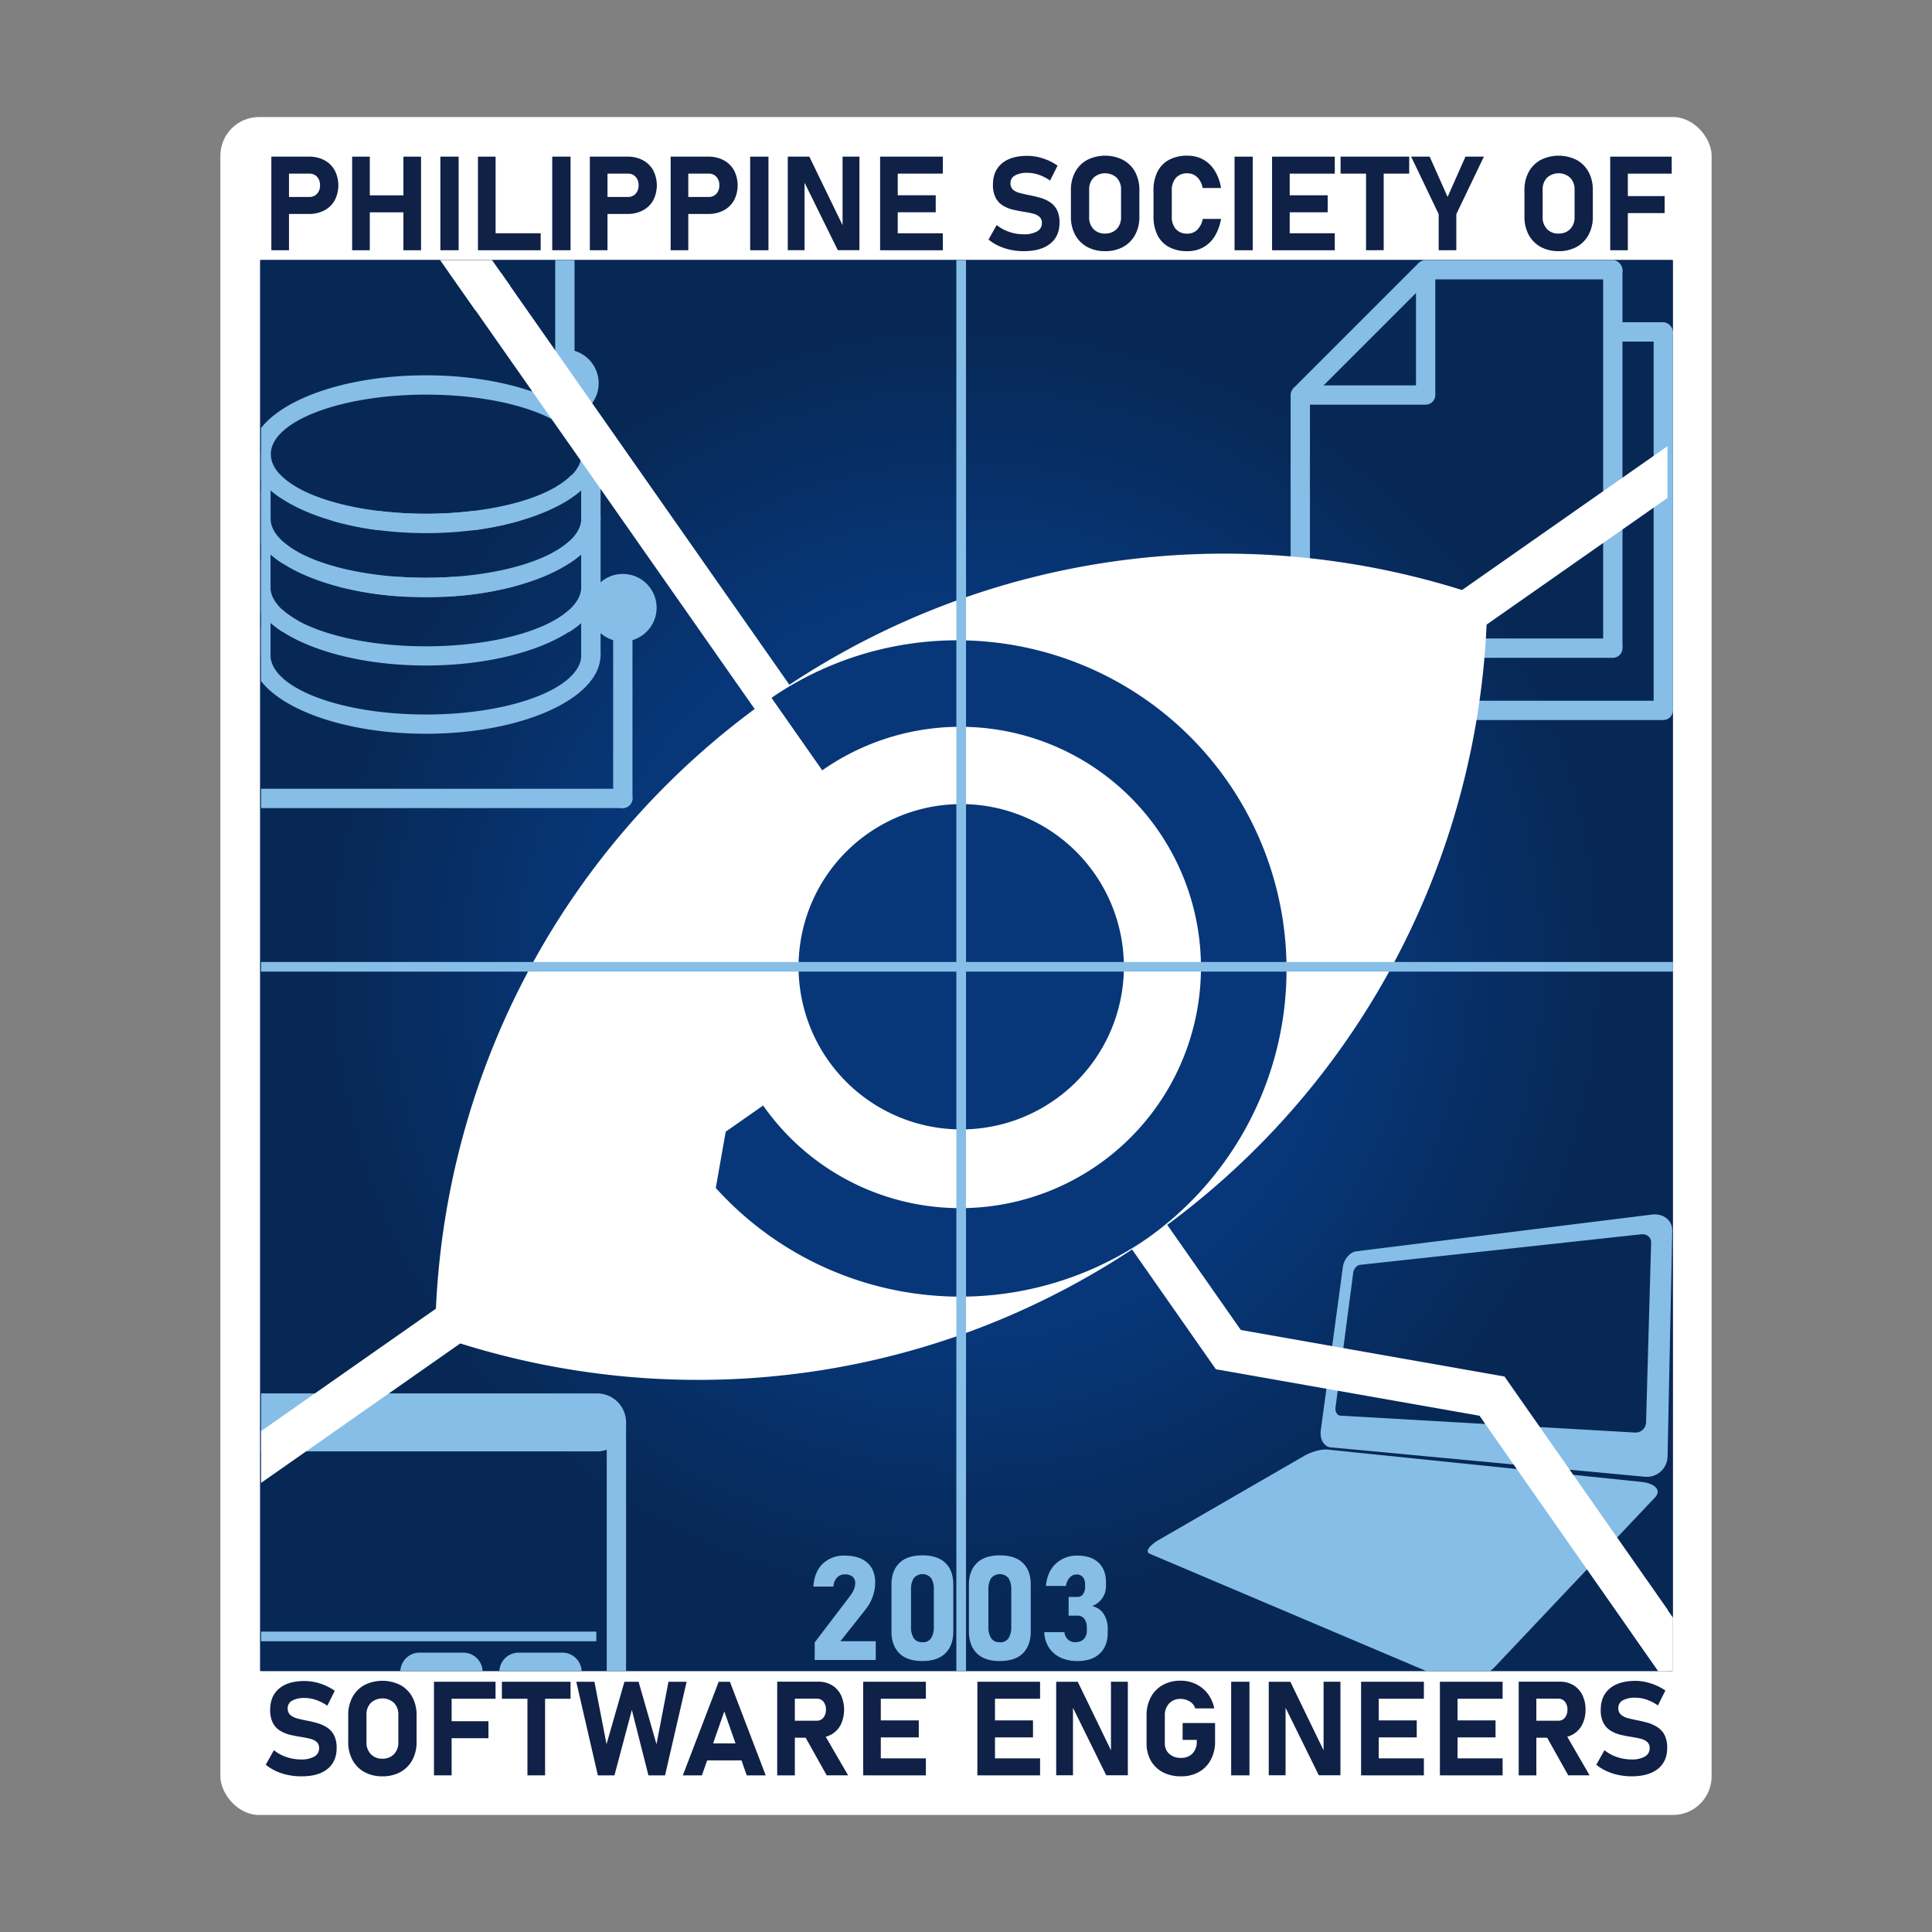 <svg id="Layer_1" data-name="Layer 1" xmlns="http://www.w3.org/2000/svg" xmlns:xlink="http://www.w3.org/1999/xlink" viewBox="0 0 1000 1000"><rect x="0" y="0" width="1000" height="1000" fill="#808080" stroke="none"/><defs><style>.cls-1{fill:#fff;}.cls-2{fill:url(#radial-gradient);}.cls-3{fill:url(#radial-gradient-2);}.cls-4{fill:#86bee7;}.cls-5{fill:#102147;}</style><radialGradient id="radial-gradient" cx="500.53" cy="499.75" r="365.28" gradientUnits="userSpaceOnUse"><stop offset="0" stop-color="#0033ae"/><stop offset="1" stop-color="#12254b"/></radialGradient><radialGradient id="radial-gradient-2" cx="500.01" cy="499.75" r="365.28" gradientUnits="userSpaceOnUse"><stop offset="0.52" stop-color="#073779"/><stop offset="0.91" stop-color="#072855"/></radialGradient></defs><rect class="cls-1" x="114.07" y="60.58" width="771.86" height="878.84" rx="20"/><g id="Main_logo" data-name="Main logo"><rect class="cls-2" x="135.12" y="134.6" width="730.81" height="730.31"/><rect id="Gradient_Ferj_" data-name="Gradient(Ferj)" class="cls-3" x="134.6" y="134.6" width="730.81" height="730.31"/><path class="cls-4" d="M421.69,859.2v-9.09L440.05,826a14.16,14.16,0,0,0,1.93-3.33,8.72,8.72,0,0,0,.68-3.18v-.07a4.15,4.15,0,0,0-1.4-3.35,6,6,0,0,0-4-1.17,5.31,5.31,0,0,0-4,1.63,7.82,7.82,0,0,0-1.9,4.66v0H421v0q.51-7.62,4.87-11.81a15.63,15.63,0,0,1,11.31-4.2q7.55,0,11.68,3.65c2.76,2.42,4.14,5.86,4.14,10.29v0a21.44,21.44,0,0,1-1.27,7.23,22.6,22.6,0,0,1-3.55,6.49L435,849.49h18.28v9.71Z"/><path class="cls-4" d="M477.42,859.75q-8,0-12-4.1t-4-11.09V820.25q0-7.11,4-11.15t12-4.05c5.29,0,9.29,1.35,12,4s4,6.41,4,11.17v24.31q0,7.1-4.05,11.15T477.42,859.75Zm0-9.71a5,5,0,0,0,4.54-2.15,10.88,10.88,0,0,0,1.38-5.91V822.82A10.83,10.83,0,0,0,482,816.9a5.88,5.88,0,0,0-9.07,0,10.73,10.73,0,0,0-1.39,5.92V842a10.79,10.79,0,0,0,1.39,5.91A5,5,0,0,0,477.42,850Z"/><path class="cls-4" d="M517.51,859.75q-8,0-12-4.1t-4-11.09V820.25q0-7.11,4.05-11.15t11.95-4.05q7.95,0,12,4t4,11.17v24.31q0,7.1-4,11.15T517.51,859.75Zm0-9.71a5,5,0,0,0,4.54-2.15,10.88,10.88,0,0,0,1.38-5.91V822.82a10.83,10.83,0,0,0-1.38-5.92,5.86,5.86,0,0,0-9.06,0,10.73,10.73,0,0,0-1.4,5.92V842a10.79,10.79,0,0,0,1.4,5.91A5,5,0,0,0,517.51,850Z"/><path class="cls-4" d="M557.64,859.75A20.21,20.21,0,0,1,549,858a14.52,14.52,0,0,1-6-5.12,15.82,15.82,0,0,1-2.5-8.09h10.41a6.34,6.34,0,0,0,1.84,3.83,5.4,5.4,0,0,0,3.79,1.36,5.94,5.94,0,0,0,4.43-1.6,6.2,6.2,0,0,0,1.57-4.51v-1.25a7.63,7.63,0,0,0-1.27-4.71,4.32,4.32,0,0,0-3.63-1.65h-4.52v-9.71h4.52a3.42,3.42,0,0,0,3-1.46,6.83,6.83,0,0,0,1-4.06v-.92a5.64,5.64,0,0,0-1.16-3.81,4.07,4.07,0,0,0-3.25-1.34,4.63,4.63,0,0,0-3.51,1.54,8.41,8.41,0,0,0-2,4.38H541.38q.68-7.47,5.19-11.59a15.85,15.85,0,0,1,11-4.12q7.1,0,11,3.63t3.88,10.28v1.62a10.87,10.87,0,0,1-7.21,10.59,9.47,9.47,0,0,1,6,4.05,14.19,14.19,0,0,1,2.11,8V845q0,7-4.12,10.89T557.64,859.75Z"/><path class="cls-5" d="M155.78,919.42a32.53,32.53,0,0,1-6.79-.7,28.28,28.28,0,0,1-6.21-2.05,24.64,24.64,0,0,1-5.23-3.25l4.23-7.53a20.56,20.56,0,0,0,6.46,3.55,23.34,23.34,0,0,0,7.54,1.25,13.2,13.2,0,0,0,6.93-1.52,4.76,4.76,0,0,0,2.46-4.28v0a4.14,4.14,0,0,0-1.23-3.22,7.79,7.79,0,0,0-3.25-1.65q-2-.53-4.38-.9-2.84-.44-5.73-1.08a18.43,18.43,0,0,1-5.34-2.07,10.56,10.56,0,0,1-3.91-4,14.33,14.33,0,0,1-1.48-7v0q0-7.1,4.66-11t13.2-3.88a26.1,26.1,0,0,1,8,1.31,28.7,28.7,0,0,1,7.56,3.75l-3.86,7.73a23.55,23.55,0,0,0-5.85-3,18,18,0,0,0-5.85-1,12.69,12.69,0,0,0-6.5,1.38,4.32,4.32,0,0,0-2.3,3.88v0a4.46,4.46,0,0,0,1.37,3.53,8.71,8.71,0,0,0,3.56,1.78c1.47.39,3,.75,4.73,1.09q2.81.52,5.57,1.31a19,19,0,0,1,5.07,2.25,10.58,10.58,0,0,1,3.66,4,14.22,14.22,0,0,1,1.37,6.67v.07q0,7-4.83,10.84T155.78,919.42Z"/><path class="cls-5" d="M197.93,919.42a18.91,18.91,0,0,1-9.31-2.21,15.43,15.43,0,0,1-6.18-6.25,19.29,19.29,0,0,1-2.2-9.4V887.83a19.22,19.22,0,0,1,2.2-9.41,15.47,15.47,0,0,1,6.18-6.24,20.74,20.74,0,0,1,18.63,0,15.59,15.59,0,0,1,6.18,6.24,19.33,19.33,0,0,1,2.2,9.41v13.73a19.4,19.4,0,0,1-2.2,9.4,15.56,15.56,0,0,1-6.18,6.25A19,19,0,0,1,197.93,919.42Zm0-9.13a7.94,7.94,0,0,0,6-2.33,8.52,8.52,0,0,0,2.25-6.17V887.6a8.48,8.48,0,0,0-2.25-6.18,8.87,8.87,0,0,0-12,0,8.48,8.48,0,0,0-2.25,6.18v14.19A8.52,8.52,0,0,0,192,908,7.94,7.94,0,0,0,197.93,910.29Z"/><path class="cls-5" d="M224.62,918.92V870.47h9.14v48.45ZM228,879.27v-8.8h28.49v8.8Zm0,20.42V890.9h24.82v8.79Z"/><path class="cls-5" d="M259.78,879.27v-8.8h35.53v8.8ZM273,918.92V874.43h9.13v44.49Z"/><path class="cls-5" d="M313.94,902.79l9.26-32.32h7.33l9.27,32.32L346,870.47h9.39l-11.16,48.45h-8.6l-8.59-33.86-9,33.86h-8.6l-11.16-48.45h9.39Z"/><path class="cls-5" d="M353.43,918.92,372,870.47h5.8l18.53,48.45h-9.83l-11.6-33.09-11.59,33.09Zm8.89-7.76v-8.8h25.5v8.8Z"/><path class="cls-5" d="M402.28,918.92V870.43h9.13v48.49Zm3.63-19.49v-8.8h16.86a4.18,4.18,0,0,0,3.42-1.57,6.46,6.46,0,0,0,1.32-4.13,6.28,6.28,0,0,0-1.29-4.13,4.2,4.2,0,0,0-3.45-1.57H405.91v-8.8h17.6a13.52,13.52,0,0,1,7.05,1.8,12.21,12.21,0,0,1,4.68,5.07,18.27,18.27,0,0,1,0,15.26,12.35,12.35,0,0,1-4.68,5.07,13.39,13.39,0,0,1-7,1.8Zm22,19.49-11.76-21,9.76-1.54,13.07,22.53Z"/><path class="cls-5" d="M446.77,918.92V870.47h9.13v48.45Zm3.3-39.65v-8.8h29.16v8.8Zm0,20v-8.8h25.49v8.8Zm0,19.66v-8.8h29.16v8.8Z"/><path class="cls-5" d="M505.89,918.92V870.47H515v48.45Zm3.3-39.65v-8.8h29.15v8.8Zm0,20v-8.8h25.49v8.8Zm0,19.66v-8.8h29.15v8.8Z"/><path class="cls-5" d="M546.68,918.89V870.47h11.16l18,37.12-.8.87v-38h8.73v48.42H572.57l-18-36.56.8-.87v37.43Z"/><path class="cls-5" d="M612.13,891.83h16.79v9.46a19.78,19.78,0,0,1-2.2,9.55,15.62,15.62,0,0,1-6.15,6.33,18.41,18.41,0,0,1-9.28,2.25,19.87,19.87,0,0,1-9.38-2.11,15.19,15.19,0,0,1-6.23-6,17.67,17.67,0,0,1-2.22-9v-14.3a19.81,19.81,0,0,1,2.2-9.53,15.76,15.76,0,0,1,6.15-6.31,18.43,18.43,0,0,1,9.28-2.25,17.73,17.73,0,0,1,8,1.8,17.18,17.18,0,0,1,6.08,5,18.22,18.22,0,0,1,3.33,7.56h-9.86a6.29,6.29,0,0,0-2.92-3.65,9,9,0,0,0-4.65-1.28,7.77,7.77,0,0,0-5.93,2.37,8.74,8.74,0,0,0-2.23,6.26v14.3a7.1,7.1,0,0,0,2.3,5.52,8.71,8.71,0,0,0,6.06,2.08,8,8,0,0,0,5.93-2.25,8.54,8.54,0,0,0,2.24-6.28v-.8h-7.33Z"/><path class="cls-5" d="M646.72,870.47v48.45h-9.47V870.47Z"/><path class="cls-5" d="M656.71,918.89V870.47h11.17l18,37.12-.8.87v-38h8.73v48.42H682.61l-18-36.56.8-.87v37.43Z"/><path class="cls-5" d="M704.5,918.92V870.47h9.13v48.45Zm3.3-39.65v-8.8H737v8.8Zm0,20v-8.8h25.5v8.8Zm0,19.66v-8.8H737v8.8Z"/><path class="cls-5" d="M745.29,918.92V870.47h9.13v48.45Zm3.3-39.65v-8.8h29.16v8.8Zm0,20v-8.8h25.5v8.8Zm0,19.66v-8.8h29.16v8.8Z"/><path class="cls-5" d="M786.08,918.92V870.43h9.13v48.49Zm3.64-19.49v-8.8h16.86a4.16,4.16,0,0,0,3.41-1.57,6.4,6.4,0,0,0,1.32-4.13A6.33,6.33,0,0,0,810,880.8a4.23,4.23,0,0,0-3.45-1.57H789.72v-8.8h17.59a13.49,13.49,0,0,1,7.05,1.8A12.21,12.21,0,0,1,819,877.3a16.59,16.59,0,0,1,1.67,7.63,16.35,16.35,0,0,1-1.69,7.63,12.35,12.35,0,0,1-4.68,5.07,13.39,13.39,0,0,1-7,1.8Zm22,19.49-11.77-21,9.77-1.54,13.06,22.53Z"/><path class="cls-5" d="M844.47,919.42a32.5,32.5,0,0,1-6.78-.7,28.37,28.37,0,0,1-6.22-2.05,24.64,24.64,0,0,1-5.23-3.25l4.23-7.53a20.5,20.5,0,0,0,6.47,3.55,23.23,23.23,0,0,0,7.53,1.25,13.2,13.2,0,0,0,6.93-1.52,4.77,4.77,0,0,0,2.47-4.28v0a4.14,4.14,0,0,0-1.24-3.22,7.73,7.73,0,0,0-3.25-1.65q-2-.53-4.38-.9-2.84-.44-5.73-1.08a18.36,18.36,0,0,1-5.33-2.07,10.58,10.58,0,0,1-3.92-4,14.33,14.33,0,0,1-1.48-7v0q0-7.1,4.66-11T846.4,870a26.1,26.1,0,0,1,8,1.31A28.7,28.7,0,0,1,862,875l-3.86,7.73a23.55,23.55,0,0,0-5.85-3,17.92,17.92,0,0,0-5.85-1,12.72,12.72,0,0,0-6.5,1.38,4.32,4.32,0,0,0-2.3,3.88v0a4.46,4.46,0,0,0,1.37,3.53,8.69,8.69,0,0,0,3.57,1.78c1.46.39,3,.75,4.73,1.09,1.86.35,3.72.79,5.56,1.31A18.88,18.88,0,0,1,857.9,894a10.58,10.58,0,0,1,3.66,4,14.22,14.22,0,0,1,1.37,6.67v.07q0,7-4.83,10.84T844.47,919.42Z"/><path class="cls-5" d="M140.45,129.53V81.08h9.13v48.45Zm4.16-18.79v-8.8h15.5a5.21,5.21,0,0,0,4-1.65,6.14,6.14,0,0,0,1.53-4.35,6.29,6.29,0,0,0-1.51-4.42,5.2,5.2,0,0,0-4-1.64h-15.5v-8.8h15.27a16.51,16.51,0,0,1,8,1.85,13.26,13.26,0,0,1,5.32,5.18,17,17,0,0,1,0,15.63,13.14,13.14,0,0,1-5.34,5.16,16.71,16.71,0,0,1-8,1.84Z"/><path class="cls-5" d="M182.27,129.53V81.08h9.13v48.45Zm4.23-19.63v-8.79h28.23v8.79Zm22.3,19.63V81.08h9.13v48.45Z"/><path class="cls-5" d="M237.39,81.08v48.45h-9.46V81.08Z"/><path class="cls-5" d="M247.39,129.53V81.08h9.13v48.45Zm4.06,0v-8.8h28.4v8.8Z"/><path class="cls-5" d="M295.31,81.08v48.45h-9.47V81.08Z"/><path class="cls-5" d="M305.31,129.53V81.08h9.13v48.45Zm4.16-18.79v-8.8H325a5.21,5.21,0,0,0,4-1.65,6.14,6.14,0,0,0,1.53-4.35A6.29,6.29,0,0,0,329,91.52a5.18,5.18,0,0,0-4-1.64h-15.5v-8.8h15.26a16.52,16.52,0,0,1,8,1.85,13.18,13.18,0,0,1,5.31,5.18,17,17,0,0,1,0,15.63,13.05,13.05,0,0,1-5.33,5.16,16.75,16.75,0,0,1-8,1.84Z"/><path class="cls-5" d="M347.13,129.53V81.08h9.13v48.45Zm4.16-18.79v-8.8h15.5a5.2,5.2,0,0,0,4-1.65,6.14,6.14,0,0,0,1.53-4.35,6.29,6.29,0,0,0-1.51-4.42,5.19,5.19,0,0,0-4-1.64h-15.5v-8.8h15.27a16.51,16.51,0,0,1,8,1.85,13.26,13.26,0,0,1,5.32,5.18,17,17,0,0,1,0,15.63,13.18,13.18,0,0,1-5.33,5.16,16.78,16.78,0,0,1-8,1.84Z"/><path class="cls-5" d="M397.75,81.08v48.45h-9.46V81.08Z"/><path class="cls-5" d="M407.75,129.5V81.08h11.16l18,37.12-.8.87v-38h8.73V129.5H433.64l-18-36.56.8-.87V129.5Z"/><path class="cls-5" d="M455.54,129.53V81.08h9.13v48.45Zm3.29-39.65v-8.8H488v8.8Zm0,20v-8.8h25.5v8.8Zm0,19.66v-8.8H488v8.8Z"/><path class="cls-5" d="M529.88,130a32.5,32.5,0,0,1-6.78-.7,28.28,28.28,0,0,1-6.21-2.05,24.39,24.39,0,0,1-5.23-3.25l4.23-7.53a20.45,20.45,0,0,0,6.46,3.55,23.32,23.32,0,0,0,7.53,1.25,13.31,13.31,0,0,0,6.94-1.52,4.76,4.76,0,0,0,2.46-4.28v0a4.14,4.14,0,0,0-1.23-3.22,7.79,7.79,0,0,0-3.25-1.65c-1.34-.35-2.81-.65-4.38-.9q-2.83-.44-5.73-1.08a18.32,18.32,0,0,1-5.34-2.07,10.52,10.52,0,0,1-3.91-4,14.26,14.26,0,0,1-1.49-7v0q0-7.09,4.67-11t13.2-3.88a26,26,0,0,1,8,1.31,28.76,28.76,0,0,1,7.57,3.75l-3.87,7.73a23.31,23.31,0,0,0-5.84-3,18,18,0,0,0-5.85-1,12.69,12.69,0,0,0-6.5,1.38,4.32,4.32,0,0,0-2.3,3.88v0a4.45,4.45,0,0,0,1.36,3.53A8.75,8.75,0,0,0,528,99.92c1.47.39,3,.75,4.73,1.08,1.87.36,3.72.8,5.57,1.32a18.81,18.81,0,0,1,5.06,2.25,10.52,10.52,0,0,1,3.67,4,14.19,14.19,0,0,1,1.37,6.67v.06q0,7-4.84,10.85T529.88,130Z"/><path class="cls-5" d="M572,130a18.88,18.88,0,0,1-9.31-2.21,15.58,15.58,0,0,1-6.19-6.25,19.4,19.4,0,0,1-2.2-9.4V98.44a19.4,19.4,0,0,1,2.2-9.42,15.59,15.59,0,0,1,6.19-6.23,20.71,20.71,0,0,1,18.62,0A15.59,15.59,0,0,1,587.54,89a19.4,19.4,0,0,1,2.2,9.42v13.73a19.4,19.4,0,0,1-2.2,9.4,15.58,15.58,0,0,1-6.19,6.25A18.91,18.91,0,0,1,572,130Zm0-9.13a7.94,7.94,0,0,0,6-2.33,8.52,8.52,0,0,0,2.25-6.17V98.21A8.52,8.52,0,0,0,578,92a8.9,8.9,0,0,0-12,0,8.52,8.52,0,0,0-2.25,6.19V112.4a8.52,8.52,0,0,0,2.25,6.17A7.94,7.94,0,0,0,572,120.9Z"/><path class="cls-5" d="M614.6,130a19.71,19.71,0,0,1-9.49-2.11,14.2,14.2,0,0,1-6-6.17,21.28,21.28,0,0,1-2.06-9.78V98.67a21.21,21.21,0,0,1,2.06-9.79,14.26,14.26,0,0,1,6-6.17,19.6,19.6,0,0,1,9.49-2.13,16.75,16.75,0,0,1,8.18,2,16.15,16.15,0,0,1,5.93,5.7A24.46,24.46,0,0,1,632,97.31h-9.47a11.78,11.78,0,0,0-1.65-4.12,7.89,7.89,0,0,0-2.7-2.58,7,7,0,0,0-3.54-.9,7.58,7.58,0,0,0-6,2.35,9.53,9.53,0,0,0-2.12,6.61V112a9.5,9.5,0,0,0,2.12,6.6,7.63,7.63,0,0,0,6,2.33,7.05,7.05,0,0,0,5.06-2,10.57,10.57,0,0,0,2.83-5.62H632a25.18,25.18,0,0,1-3.28,9,16.26,16.26,0,0,1-5.92,5.72A16.64,16.64,0,0,1,614.6,130Z"/><path class="cls-5" d="M648.42,81.08v48.45H639V81.08Z"/><path class="cls-5" d="M658.42,129.53V81.08h9.13v48.45Zm3.3-39.65v-8.8h29.16v8.8Zm0,20v-8.8h25.49v8.8Zm0,19.66v-8.8h29.16v8.8Z"/><path class="cls-5" d="M693.88,89.88v-8.8H729.4v8.8Zm13.19,39.65V85h9.13v44.49Z"/><path class="cls-5" d="M768.06,81.08l-14.27,29.76v18.69h-9.13V110.84L730.4,81.08H740l9.27,20.86,9.26-20.86Z"/><path class="cls-5" d="M806.75,130a19,19,0,0,1-9.32-2.21,15.62,15.62,0,0,1-6.18-6.25,19.4,19.4,0,0,1-2.2-9.4V98.44a19.4,19.4,0,0,1,2.2-9.42,15.63,15.63,0,0,1,6.18-6.23,20.74,20.74,0,0,1,18.63,0A15.51,15.51,0,0,1,822.24,89a19.28,19.28,0,0,1,2.2,9.42v13.73a19.29,19.29,0,0,1-2.2,9.4,15.49,15.49,0,0,1-6.18,6.25A18.91,18.91,0,0,1,806.75,130Zm0-9.13a7.94,7.94,0,0,0,6-2.33A8.52,8.52,0,0,0,815,112.4V98.21A8.52,8.52,0,0,0,812.73,92a8.9,8.9,0,0,0-12,0,8.52,8.52,0,0,0-2.25,6.19V112.4a8.52,8.52,0,0,0,2.25,6.17A7.94,7.94,0,0,0,806.75,120.9Z"/><path class="cls-5" d="M833.44,129.53V81.08h9.13v48.45Zm3.33-39.65v-8.8h28.5v8.8Zm0,20.42v-8.8H861.6v8.8Z"/><path class="cls-4" d="M324.05,736.23a15,15,0,0,1-15,15H135.12v-30H309.05A15,15,0,0,1,324.05,736.23Z"/><rect class="cls-4" x="314.05" y="736.23" width="10" height="128.68"/><rect class="cls-4" x="135.12" y="844.52" width="173.53" height="5"/><path class="cls-4" d="M249.79,864.91H207.21a10,10,0,0,1,10-9.51h22.6A10,10,0,0,1,249.79,864.91Z"/><path class="cls-4" d="M301.06,864.91H258.48a10,10,0,0,1,10-9.51h22.6A10,10,0,0,1,301.06,864.91Z"/><path class="cls-4" d="M855,628.66l-152.91,19c-3.31.41-6.41,4-7,8l-11.46,84.73c-.61,4.51,1.65,8.44,5.09,8.76l162.41,15.19a10.73,10.73,0,0,0,12-10.44l2.43-116.75C865.73,631.67,861,627.93,855,628.66Zm-3,107.62a5.41,5.41,0,0,1-5.78,5.2l-152.35-8.73c-1.74-.1-2.9-2-2.61-4.25l9.18-69.82c.27-2,1.85-3.85,3.54-4l145.5-15.81c2.9-.31,5.22,1.59,5.14,4.28Z"/><path class="cls-4" d="M856.59,775.11l-15.35,16.24-15.51,16.4-52,55a20.21,20.21,0,0,1-2.43,2.17H738.18L595.05,804.2c-2.45-1-.21-4.28,4.85-7.21l75.21-43.47c3.64-2.1,8.92-3.54,11.89-3.24L793.14,761.2l29.08,3L849.28,767C856.73,767.74,860.14,771.35,856.59,775.11Z"/><path class="cls-4" d="M327.37,413.27a5,5,0,0,1-5,5H135.12v-10H322.37A5,5,0,0,1,327.37,413.27Z"/><rect class="cls-4" x="270.52" y="361.41" width="103.7" height="10" rx="5" transform="translate(688.78 44.04) rotate(90)"/><rect class="cls-4" x="287.38" y="134.6" width="10" height="63.77"/><circle class="cls-4" cx="322.37" cy="314.56" r="17.5"/><circle class="cls-4" cx="292.38" cy="198.36" r="17.5"/><path class="cls-4" d="M288.28,251.67c-9.95,6-25.12,10.54-43,12.75h0a205,205,0,0,1-49.51,0h0c-17.92-2.21-33.09-6.78-43-12.75a37.3,37.3,0,0,1-7.66-5.91c-3.19-3.32-4.94-6.92-4.94-10.67v18.68a51.36,51.36,0,0,0,4.94,3.81c6.9,4.71,15.9,8.74,26.42,11.82h0a160.31,160.31,0,0,0,24.26,5h0a198.94,198.94,0,0,0,49.57,0h0a160.45,160.45,0,0,0,24.27-5h0c10.51-3.08,19.51-7.11,26.41-11.82A36.43,36.43,0,0,0,288.28,251.67Zm0,0c-9.95,6-25.12,10.54-43,12.75h0a205,205,0,0,1-49.51,0h0c-17.92-2.21-33.09-6.78-43-12.75a37.3,37.3,0,0,1-7.66-5.91c-3.19-3.32-4.94-6.92-4.94-10.67v18.68a51.36,51.36,0,0,0,4.94,3.81c6.9,4.71,15.9,8.74,26.42,11.82h0a160.31,160.31,0,0,0,24.26,5h0a205.52,205.52,0,0,1,49.57,0h0a160.45,160.45,0,0,0,24.27-5h0c10.51-3.08,19.51-7.11,26.41-11.82A36.43,36.43,0,0,0,288.28,251.67Zm-67.82-57.41c-39.44,0-73,11.4-85.34,27.3v27.06a34,34,0,0,0,2.68,3c.7.71,1.44,1.41,2.23,2.1a51.36,51.36,0,0,0,4.94,3.81c6.9,4.71,15.9,8.74,26.42,11.82h0a160.31,160.31,0,0,0,24.26,5h0a198.94,198.94,0,0,0,49.57,0h0a160.45,160.45,0,0,0,24.27-5h0c10.51-3.08,19.51-7.11,26.41-11.82a51.36,51.36,0,0,0,4.94-3.81c.79-.69,1.53-1.39,2.23-2.1,4.78-4.85,7.53-10.2,7.75-15.84,0-.25,0-.49,0-.74C310.88,212.54,270.4,194.26,220.46,194.26Zm67.82,57.41c-9.95,6-25.12,10.54-43,12.75h0a205,205,0,0,1-49.51,0h0c-17.92-2.21-33.09-6.78-43-12.75a37.3,37.3,0,0,1-7.66-5.91c-3.19-3.32-4.94-6.92-4.94-10.67,0-17,36-30.83,80.43-30.83s80.42,13.8,80.42,30.83c0,3.75-1.74,7.34-4.94,10.66A36.79,36.79,0,0,1,288.28,251.67Zm0,0c-9.95,6-25.12,10.54-43,12.75h0a205,205,0,0,1-49.51,0h0c-17.92-2.21-33.09-6.78-43-12.75a37.3,37.3,0,0,1-7.66-5.91c-3.19-3.32-4.94-6.92-4.94-10.67v18.68a51.36,51.36,0,0,0,4.94,3.81c6.9,4.71,15.9,8.74,26.42,11.82h0a160.31,160.31,0,0,0,24.26,5h0a198.94,198.94,0,0,0,49.57,0h0a160.45,160.45,0,0,0,24.27-5h0c10.51-3.08,19.51-7.11,26.41-11.82A36.43,36.43,0,0,0,288.28,251.67Z"/><path class="cls-4" d="M310.86,267.51c-.21-5.63-3-11-7.75-15.84-.7-.71-1.44-1.41-2.23-2.1a49.86,49.86,0,0,0-4.94-3.82,36.79,36.79,0,0,1-7.66,5.92,36.43,36.43,0,0,1,7.66,5.91,51.36,51.36,0,0,0,4.94-3.81v14.47c0,4.27-2.26,8.34-6.36,12a43.23,43.23,0,0,1-8.26,5.69c-12.06,6.57-30.64,11.25-52.13,12.65h-.06c-4.42.3-9,.45-13.61.45s-9.19-.15-13.61-.45h-.06c-21.5-1.4-40.08-6.08-52.14-12.65a43.23,43.23,0,0,1-8.26-5.69c-4.1-3.7-6.36-7.77-6.36-12V253.77a51.36,51.36,0,0,0,4.94,3.81,36.43,36.43,0,0,1,7.66-5.91,37.3,37.3,0,0,1-7.66-5.91,51.36,51.36,0,0,0-4.94,3.81c-.79.69-1.53,1.39-2.23,2.1a34,34,0,0,0-2.68,3.05v27.06A36.48,36.48,0,0,0,139,286c.34.32.69.64,1.05.94a51.34,51.34,0,0,0,6.36,4.75c7.57,4.88,17.43,9,28.88,12h0a171.78,171.78,0,0,0,31.45,5h.06q6.69.45,13.67.46t13.67-.46h.06a171.78,171.78,0,0,0,31.45-5h0c11.45-3,21.3-7.08,28.87-12a51.34,51.34,0,0,0,6.36-4.75c.36-.3.71-.62,1.05-.94,5.56-5.2,8.75-11,8.93-17.13,0-.2,0-.4,0-.6S310.88,267.75,310.86,267.51Z"/><path class="cls-4" d="M245.24,264.42h0a205,205,0,0,1-49.51,0h0a159.21,159.21,0,0,0-24.27,5,160.31,160.31,0,0,0,24.26,5h0a205.52,205.52,0,0,1,49.57,0h0a160.45,160.45,0,0,0,24.27-5A159.34,159.34,0,0,0,245.24,264.42Zm65.62,38.69c-.18-6.13-3.37-11.94-8.93-17.14-.34-.32-.69-.64-1.05-.94a51.34,51.34,0,0,0-6.36-4.75,43.23,43.23,0,0,1-8.26,5.69,43.23,43.23,0,0,1,8.26,5.69,51.34,51.34,0,0,0,6.36-4.75V303.7c0,4.23-2.22,8.26-6.25,11.93a42.47,42.47,0,0,1-8.22,5.72c-14.54,8-38.66,13.18-66,13.18s-51.42-5.21-66-13.18a42.47,42.47,0,0,1-8.22-5.72c-4-3.67-6.25-7.7-6.25-11.93V286.91a51.34,51.34,0,0,0,6.36,4.75,43.23,43.23,0,0,1,8.26-5.69,43.23,43.23,0,0,1-8.26-5.69A51.34,51.34,0,0,0,140,285c-.36.3-.71.62-1.05.94a36.48,36.48,0,0,0-3.86,4.19v27.07a35.8,35.8,0,0,0,3.77,4.12c.37.35.75.69,1.14,1a53.5,53.5,0,0,0,6.25,4.67c16.35,10.57,43.48,17.48,74.18,17.48s57.83-6.91,74.17-17.48a53.5,53.5,0,0,0,6.25-4.67c.39-.34.77-.68,1.14-1,5.5-5.18,8.66-11,8.84-17.06a8.71,8.71,0,0,0,0-1.18Z"/><path class="cls-4" d="M234.13,298.62h-.06c-4.42.3-9,.45-13.61.45s-9.19-.15-13.61-.45h-.06a171.58,171.58,0,0,0-31.51,5,171.78,171.78,0,0,0,31.45,5h.06c4.44-.3,9-.45,13.67-.45s9.23.15,13.67.45h.06a171.78,171.78,0,0,0,31.45-5A171.58,171.58,0,0,0,234.13,298.62Zm76.73,39.78c-.18-6.1-3.34-11.89-8.84-17-.37-.35-.75-.69-1.14-1a52.44,52.44,0,0,0-6.25-4.68,42.47,42.47,0,0,1-8.22,5.72,42.43,42.43,0,0,1,8.22,5.7,53.5,53.5,0,0,0,6.25-4.67V339c0,17-36,30.83-80.42,30.83S140,356,140,339V322.38a53.5,53.5,0,0,0,6.25,4.67,42.43,42.43,0,0,1,8.22-5.7,42.47,42.47,0,0,1-8.22-5.72,53.58,53.58,0,0,0-6.25,4.69c-.39.34-.77.68-1.14,1a34.92,34.92,0,0,0-3.77,4.11v27.06c12.36,15.9,45.9,27.3,85.34,27.3,49.27,0,89.33-17.79,90.39-39.93a1.27,1.27,0,0,0,0-.2c0-.23,0-.46,0-.7A5.82,5.82,0,0,0,310.86,338.4Zm-104.1-29.79h0c4.44-.3,9-.45,13.67-.45s9.23.15,13.67.45h.06a171.78,171.78,0,0,0,31.45-5,171.58,171.58,0,0,0-31.51-5h-.06c-4.42.3-9,.45-13.61.45s-9.19-.15-13.61-.45h-.06a171.58,171.58,0,0,0-31.51,5,171.78,171.78,0,0,0,31.45,5Z"/><rect class="cls-4" x="300.88" y="235.09" width="9.98" height="104.8"/><path class="cls-4" d="M130,339q0,.45,0,.9h0Z"/><rect class="cls-4" x="135.12" y="235.09" width="4.91" height="104.8"/><rect class="cls-4" x="732.91" y="134.6" width="106.88" height="10" rx="5"/><rect class="cls-4" x="668.03" y="199.46" width="74.88" height="10" rx="5"/><rect class="cls-4" x="705.48" y="167.03" width="64.86" height="10" transform="translate(909.94 -565.88) rotate(90)"/><rect class="cls-4" x="659.17" y="167.27" width="92.14" height="10" transform="translate(84.74 549.13) rotate(-45)"/><rect class="cls-4" x="668.03" y="330.49" width="171.76" height="10" rx="5"/><rect class="cls-4" x="736.85" y="232.54" width="195.89" height="10" transform="translate(1072.33 -597.25) rotate(90)"/><rect class="cls-4" x="834.79" y="166.8" width="31.14" height="10" rx="5"/><rect class="cls-4" x="694.17" y="362.69" width="171.76" height="10" rx="5"/><rect class="cls-4" x="762.98" y="264.74" width="195.89" height="10" transform="translate(1130.67 -591.19) rotate(90)"/><rect class="cls-4" x="607.51" y="264.97" width="131.03" height="10" transform="translate(943 -403.06) rotate(90)"/><path class="cls-1" d="M756.74,305.4h0C643,269.73,515,284,408.58,354.42q-4.53,3-9,6.12t-9,6.46C288.09,442.92,231,558.34,225.63,677.37q-.31,6.84-.39,13.69,6.45,2.27,13,4.3c117,36.71,249.06,20.63,357.23-55.11s168.49-194.45,174-316.93q.3-6.78.38-13.58Q763.32,307.46,756.74,305.4Zm-162,334.93a170.39,170.39,0,0,1-224.25-25.46l5.13-29.1L395,572.21a124.57,124.57,0,1,0,30.59-173.49l-26.28-37.53A170.38,170.38,0,0,1,594.72,640.33ZM449.23,431.43a84.19,84.19,0,1,1-20.67,117.25A84.2,84.2,0,0,1,449.23,431.43Z"/><polygon class="cls-1" points="863.08 230.94 863.08 257.74 863.03 257.78 853.03 264.78 835.59 276.99 825.59 283.99 769.43 323.32 766.43 325.42 753.83 307.44 756.74 305.4 825.59 257.19 835.59 250.19 853.03 237.98 863.03 230.98 863.08 230.94"/><polygon class="cls-1" points="240.35 693.87 238.22 695.36 191.78 727.88 148.93 757.88 135.12 767.54 135.12 740.75 153.5 727.88 225.63 677.37 227.76 675.88 240.35 693.87"/><polygon class="cls-1" points="863.08 833.06 863.08 864.9 858.22 864.9 822.66 814.08 789.9 767.25 788.14 764.72 773.21 743.39 765.8 732.79 689.47 719.33 683.68 718.31 629.33 708.72 585.95 646.71 604.15 633.96 642.25 688.41 686.65 696.24 692.36 697.26 758.03 708.84 778.72 712.49 801.47 745.01 817.17 767.44 819.14 770.25 838.26 797.58 862.55 832.29 863.08 833.06"/><polygon class="cls-1" points="408.64 354.51 399.15 361.17 390.69 367.09 389.36 365.19 305.9 246 302.28 240.83 300.79 238.71 300.79 238.7 290.12 223.46 289 221.87 272.73 198.62 232.56 141.25 259.31 141.25 284.11 176.66 291.58 187.32 294.03 190.83 306.06 208.02 306.06 208.03 407.31 352.61 407.65 353.1 408.64 354.51"/><rect class="cls-4" x="135.12" y="497.91" width="730.81" height="5"/><rect class="cls-4" x="495.01" y="134.6" width="5" height="730.31"/><polygon class="cls-1" points="264.11 148.06 264.09 148.07 246.16 160.66 246.1 160.71 227.77 134.59 254.65 134.59 264.11 148.06"/><polygon class="cls-1" points="865.93 837.3 865.93 864.9 858.36 864.9 844.5 845.17 862.55 832.5 863.08 833.25 865.93 837.3"/></g></svg>